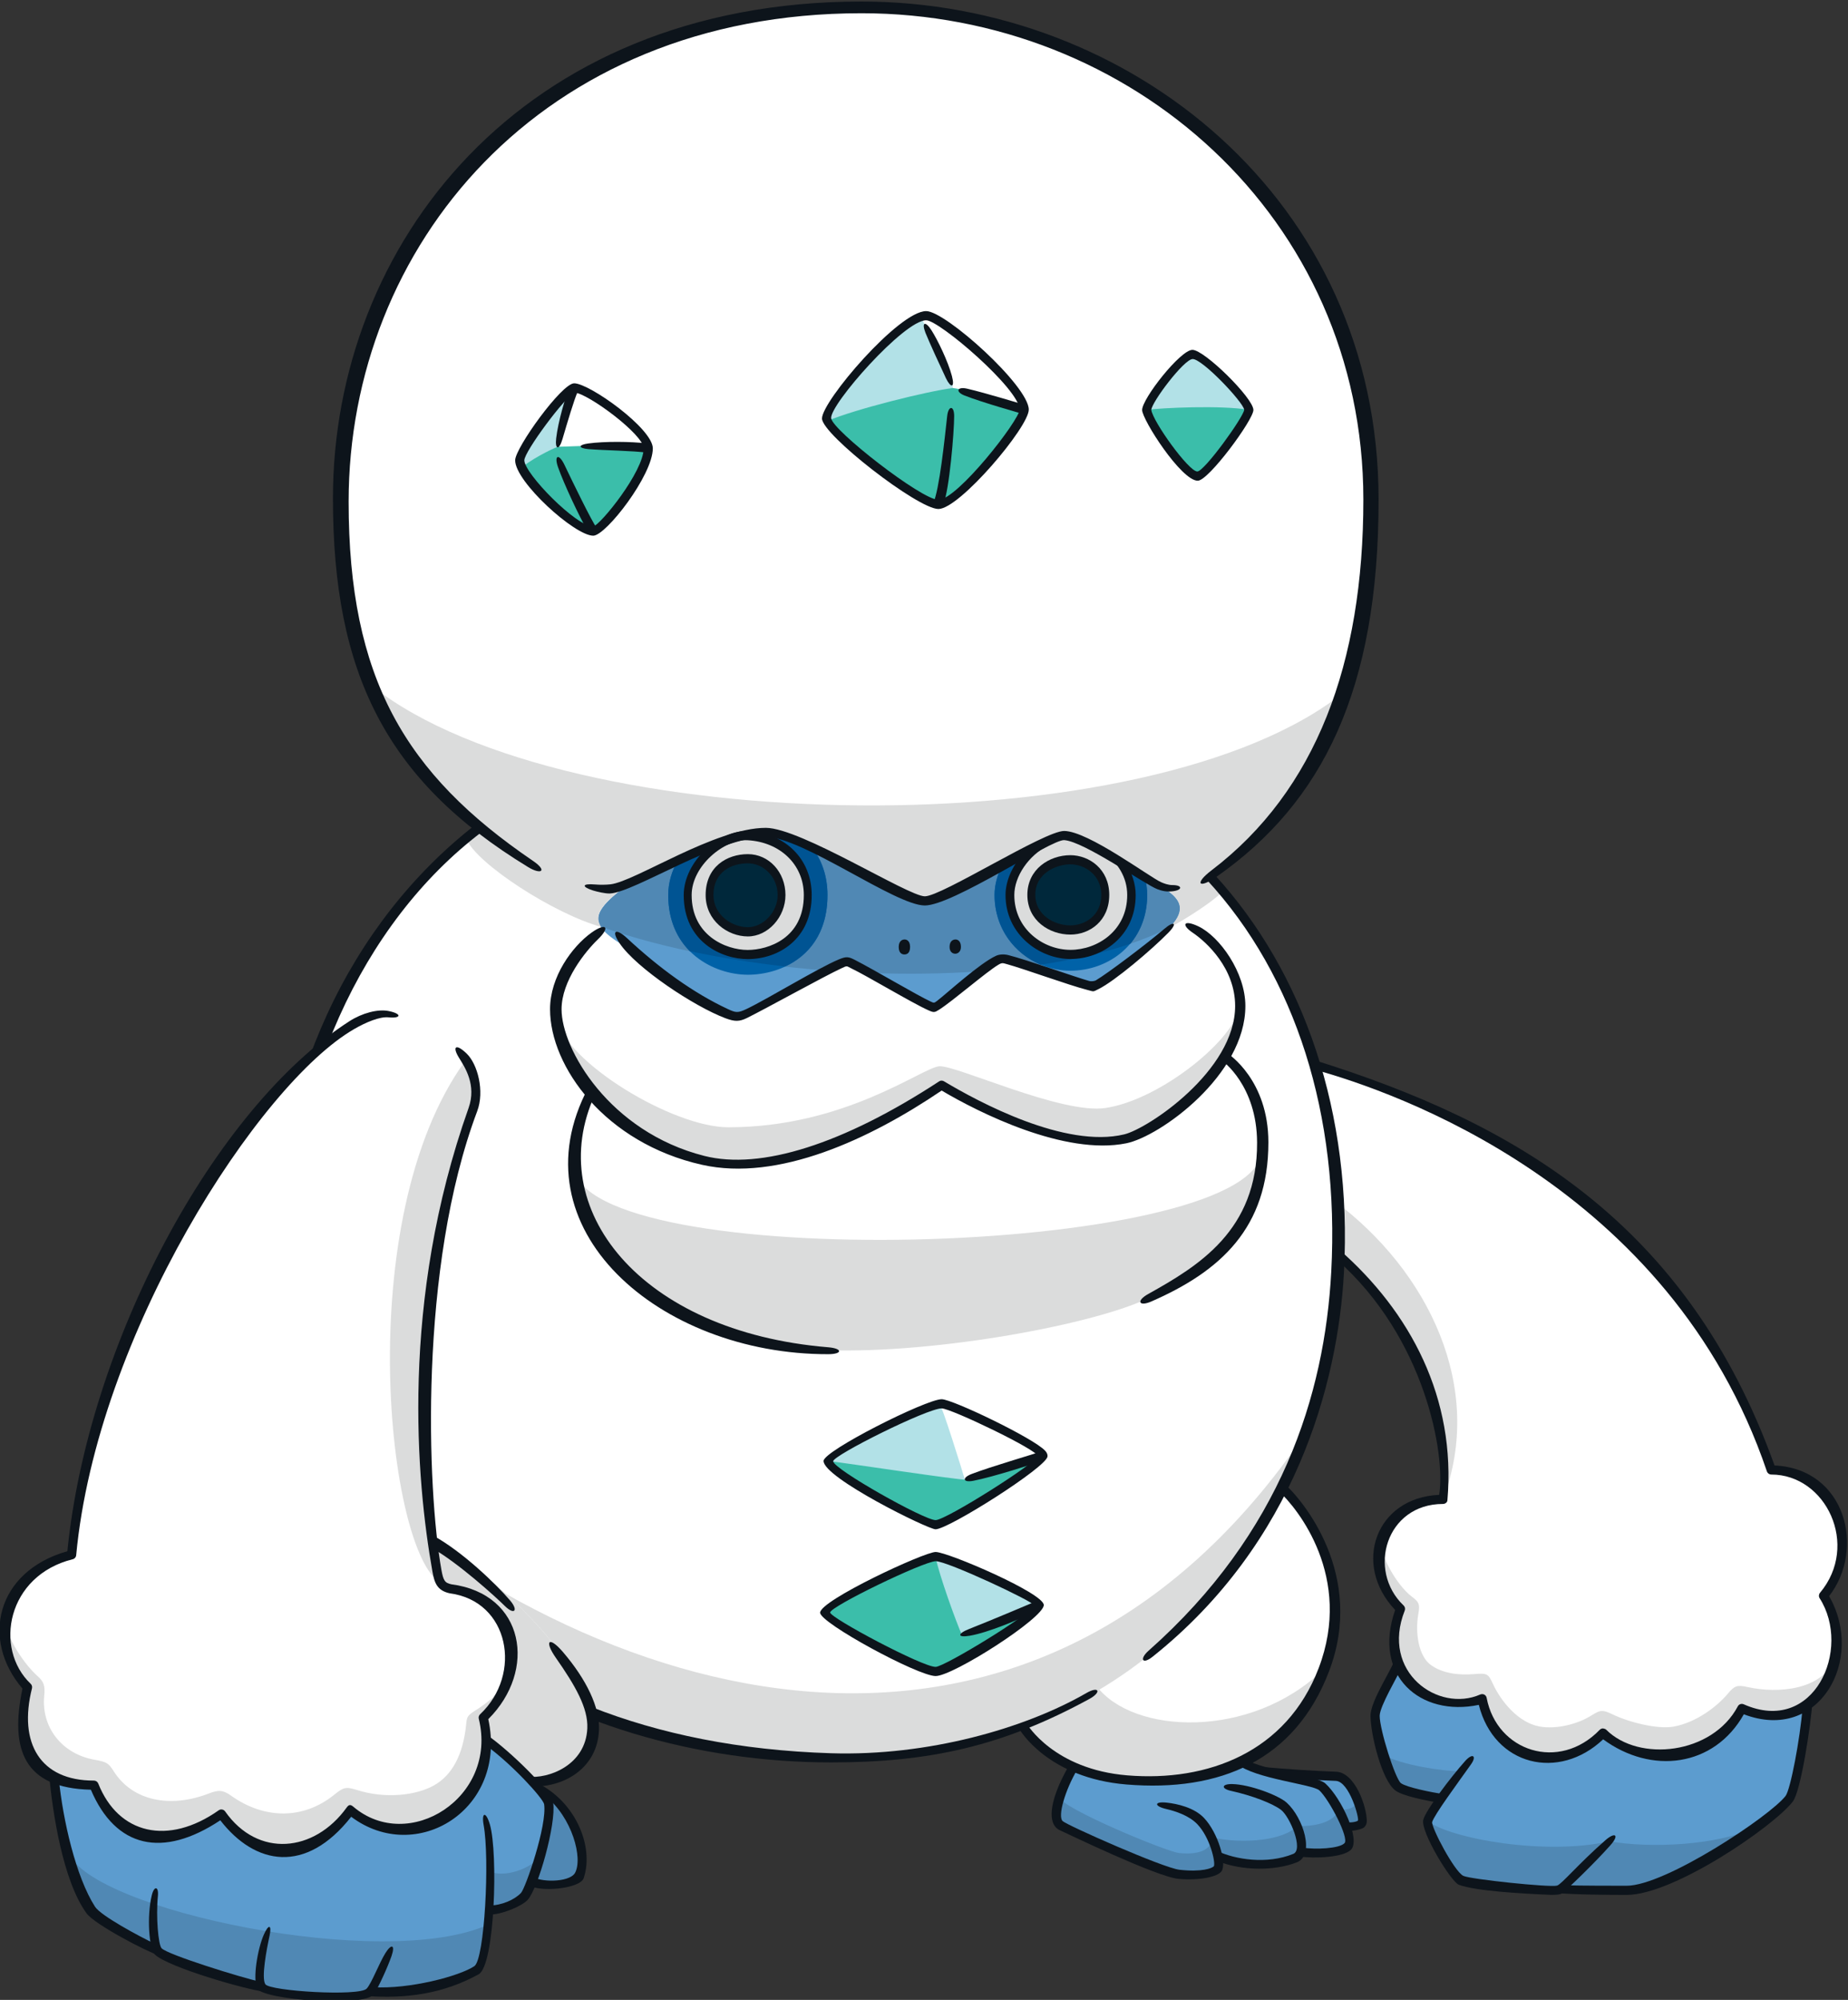<?xml version="1.0" encoding="UTF-8"?>
<!-- Created with Inkscape (http://www.inkscape.org/) -->
<svg version="1.1" viewBox="0 0 97.501 105.49" xmlns="http://www.w3.org/2000/svg">
 <rect x="0" y="0" width="97.501" height="105.49" fill="#333333" stroke="none"/>
 <defs>
  <clipPath id="clipPath18630">
   <path d="m0 792h612v-792h-612z"/>
  </clipPath>
 </defs>
 <g transform="translate(-.793 -.812)">
  <g transform="matrix(1.765 0 0 -1.765 -183.04 521.4)">
   <g clip-path="url(#clipPath18630)">
    <g transform="translate(130.18 294.7)">
     <path d="m0 0c-10.567 0-15.858-7.337-15.858-15.448 0-7.361 5.366-12.34 16.18-12.34 3 0 8.373 0.809 9.961 1.901 3.473 2.39 4.665 6.76 4.665 10.725 0 9.864-7.842 15.162-14.948 15.162" fill="#fff"/>
    </g>
    <g transform="translate(119.97 241.69)">
     <path d="m0 0c1.876-0.997 1.587-2.627 1.477-2.796-0.232-0.357-1.29-0.398-1.477-0.098z" fill="#5088b4"/>
    </g>
    <g transform="translate(144.09 241.87)">
     <path d="m0 0c-0.981 0.038-1.768 0.104-2.216 0.144-0.281 0.088-0.54 0.211-0.733 0.401-0.852-0.669-2.974-1.091-4.9-0.267-0.471-0.791-0.693-1.616-0.348-1.767 0.716-0.315 2.851-1.367 3.5-1.441 0.65-0.073 1.065 0.025 1.162 0.171 0.035 0.052 0.034 0.191-2e-3 0.367 0.562-0.244 1.479-0.403 2.314-0.061 0.09 0.036 0.147 0.102 0.177 0.187 0.326-0.052 1.156-0.062 1.393 0.166 0.096 0.093 0.06 0.335-0.043 0.617 0.275-0.027 0.483 0 0.482 0.145-3e-3 0.383-0.322 1.32-0.786 1.338" fill="#5c9ccf"/>
    </g>
    <g transform="translate(158.19 244.02)">
     <path d="m0 0c-0.057-0.856-0.351-2.573-0.545-2.824-0.513-0.664-3.658-2.738-4.858-2.738-0.488 0-1.399 0-2.026 0.018-0.147-0.098-2.759 0.22-2.93 0.293s-1.074 1.489-1.001 1.763c0.03 0.113 0.195 0.374 0.406 0.676-0.257 0.043-1.057 0.186-1.275 0.344-0.236 0.171-0.693 1.709-0.693 2.124s0.488 1.05 0.693 1.581z" fill="#5c9ccf"/>
    </g>
    <g transform="translate(112.59 257.06)">
     <path d="m0 0c0 7.965 4.84 16.623 16.535 16.21 11.711-0.415 15.363-8.821 14.96-16.338-0.316-5.898-4.218-14.52-15.09-14.52-6.637 0-16.405 3.714-16.405 14.648" fill="#fff"/>
    </g>
    <g transform="translate(134.74 243.36)">
     <path d="m0 0s0.812-1.414 3.106-1.603c2.562-0.21 4.834 0.604 5.86 3.29 0.801 2.097 0.056 4.345-1.35 5.563-1.875-3.522-3.657-5.288-7.616-7.25" fill="#fff"/>
    </g>
    <g transform="translate(143.07 263.23)">
     <path d="m0 0c3.196-0.781 11.203-3.857 14.035-12.206 1.758 0 2.832-2.246 1.563-3.76 0.952-1.489-0.074-4.419-2.442-3.369-0.927-1.748-3.332-1.55-4.15-0.732-1.257-1.306-3.271-0.782-3.613 1.025-1.221-0.537-3.271 0.586-2.441 2.686-1.037 0.988-0.781 3.271 1.269 3.271 0.293 1.245-0.439 5.018-3.203 7.372-0.195 2.418-0.288 4.088-1.018 5.713" fill="#fff"/>
    </g>
    <g transform="translate(138.98 268.38)">
     <path d="m0 0c-0.037 0.023-0.075 0.048-0.116 0.071-0.556 0.229-2.339 1.529-2.903 1.529-0.619 0-3.418-1.954-4.167-1.954s-3.646 2.047-4.753 2.047c-1.134 0-3.025-1.081-4.053-1.513-1.38-1.016-1.235-1.301 0.289-2.148 0.996-0.906 2.547-1.844 2.919-1.844 0.268 0 2.905 1.636 3.246 1.636 0.367 0 2.417-1.343 2.637-1.367 0.141-0.016 1.582 1.465 2.026 1.465 0.22 0 2.466-0.83 2.71-0.83 0.235 0 1.915 1.34 2.352 1.809 0.404 0.452 0.334 0.761-0.187 1.099" fill="#5c9ccf"/>
    </g>
    <g transform="translate(138.98 268.38)">
     <path d="m0 0c-0.037 0.023-0.075 0.048-0.116 0.071-0.556 0.229-2.339 1.529-2.903 1.529-0.619 0-3.418-1.954-4.167-1.954s-3.646 2.047-4.753 2.047c-1.134 0-3.025-1.081-4.053-1.513-0.814-0.599-1.093-0.945-0.876-1.301 1.889-0.672 4.276-1.123 6.718-1.311 0.299 0.154 0.527 0.256 0.612 0.256 0.119 0 0.415-0.141 0.767-0.333 1.089-0.038 2.171-0.023 3.209 0.049 0.283 0.218 0.54 0.382 0.687 0.382 0.077 0 0.4-0.102 0.798-0.233 1.652 0.218 3.122 0.604 4.227 1.174 0.013 0.013 0.027 0.027 0.037 0.038 0.404 0.452 0.334 0.761-0.187 1.099" fill="#5088b4"/>
    </g>
    <g transform="translate(126.51 265.82)">
     <path d="m0 0c1.003 0 2.38 0.597 2.38 2.38 0 0.569-0.174 1.05-0.463 1.429-0.551 0.26-1.049 0.447-1.383 0.447-0.713 0-1.726-0.428-2.635-0.853-0.171-0.303-0.279-0.647-0.279-1.023 0-1.701 1.377-2.38 2.38-2.38" fill="#0062a8"/>
    </g>
    <g transform="translate(136.15 265.94)">
     <path d="m0 0c1.156 0 2.295 0.823 2.295 2.267 0 0.181-0.025 0.354-0.068 0.519-0.762 0.453-1.966 1.263-2.411 1.263-0.287 0-1.043-0.42-1.846-0.87-0.15-0.296-0.237-0.61-0.237-0.912 0-1.362 1.111-2.267 2.267-2.267" fill="#0062a8"/>
    </g>
    <g transform="translate(128.89 268.2)">
     <path d="m0 0c0 0.569-0.174 1.05-0.462 1.429-0.552 0.26-1.05 0.447-1.384 0.447-0.713 0-1.726-0.428-2.634-0.853-0.172-0.303-0.28-0.647-0.28-1.023 0-0.745 0.264-1.294 0.645-1.676 0.908-0.193 1.868-0.346 2.849-0.458 0.683 0.319 1.266 0.975 1.266 2.134" fill="#005493"/>
    </g>
    <g transform="translate(138.38 268.72)">
     <path d="m0 0c-0.761 0.453-1.965 1.263-2.411 1.263-0.287 0-1.043-0.42-1.845-0.87-0.15-0.296-0.238-0.61-0.238-0.913 0-0.998 0.598-1.749 1.372-2.08 0.978 0.146 1.886 0.353 2.684 0.624 0.31 0.372 0.506 0.86 0.506 1.456 0 0.182-0.025 0.355-0.068 0.52" fill="#005493"/>
    </g>
    <g transform="translate(124.73 268.2)">
     <path d="m0 0c0 1.072 1.158 1.809 1.776 1.776 0.967-0.05 1.776-0.709 1.776-1.776 0-1.33-1.028-1.775-1.776-1.775-0.749 0-1.776 0.505-1.776 1.775" fill="#dbdcdc"/>
    </g>
    <g transform="translate(134.38 268.2)">
     <path d="m0 0c0 0.829 0.815 1.776 1.776 1.776 0.789 0 1.798-0.726 1.798-1.776 0-1.131-0.892-1.775-1.798-1.775s-1.776 0.709-1.776 1.775" fill="#dbdcdc"/>
    </g>
    <g transform="translate(119.69 281.2)">
     <path d="m0 0c0 0.357 1.383 2.164 1.627 2.164 0.424 0 2.213-1.332 2.214-1.807 1e-3 -0.748-1.351-2.473-1.644-2.473-0.504 0-2.197 1.562-2.197 2.116" fill="#fff"/>
    </g>
    <g transform="translate(119.69 281.2)">
     <path d="m0 0c0 0.357 1.383 2.164 1.627 2.164-0.2-0.59-0.413-1.296-0.488-1.758 0 0-0.742-0.382-1.076-0.635-0.04 0.087-0.063 0.165-0.063 0.229" fill="#b2e1e7"/>
    </g>
    <g transform="translate(120.83 281.6)">
     <path d="m0 0c0.423 0 1.669 0.101 2.702-0.049 1e-3 -0.748-1.351-2.473-1.644-2.473-0.446 0-1.821 1.221-2.133 1.886 0.151 0.195 0.922 0.587 1.075 0.636" fill="#3bbeaa"/>
    </g>
    <g transform="translate(128.86 282.45)">
     <path d="m0 0c0 0.484 2.246 3.072 2.979 3.072 0.488 0 2.929-2.157 2.929-2.807 0-0.415-2.002-2.832-2.563-2.832-0.562 0-3.345 2.205-3.345 2.567" fill="#fff"/>
    </g>
    <g transform="translate(128.86 282.45)">
     <path d="M 0,0 C 0,0.506 1.977,2.743 2.805,3.036 2.94,2.786 3.778,1.493 3.778,0.842 3.059,0.668 0.935,0.133 0.137,-0.233 0.05,-0.129 0,-0.049 0,0" fill="#b2e1e7"/>
    </g>
    <g transform="translate(128.89 282.37)">
     <path d="m0 0c0.795 0.345 3.019 0.898 3.75 0.984 0.489-0.062 1.685-0.459 2.115-0.721 0-0.415-1.986-2.75-2.548-2.75-0.597 0-3.317 2.23-3.317 2.487" fill="#3bbeaa"/>
    </g>
    <g transform="translate(138.43 282.7)">
     <path d="m0 0c0 0.302 1.123 1.66 1.367 1.66 0.269 0 1.685-1.358 1.685-1.66 0-0.252-1.319-1.978-1.526-1.978-0.379 0-1.526 1.726-1.526 1.978" fill="#b2e1e7"/>
    </g>
    <g transform="translate(138.43 282.7)">
     <path d="m0 0c0.41 0.062 2.268 0.148 3.052 0 0-0.252-1.319-1.978-1.526-1.978-0.379 0-1.526 1.726-1.526 1.978" fill="#3bbeaa"/>
    </g>
    <g transform="translate(128.91 251.29)">
     <path d="m0 0c0 0.292 3.101 1.708 3.394 1.708s3.051-1.318 3.027-1.562c-0.025-0.244-2.93-2.05-3.211-2.05-0.28 0-3.21 1.562-3.21 1.904" fill="#fff"/>
    </g>
    <g transform="translate(128.91 251.29)">
     <path d="m0 0c0 0.269 2.68 1.506 3.329 1.699 0.056 0.017 0.666-1.937 0.797-2.386-0.281 0-3.165 0.345-4.126 0.687" fill="#b2e1e7"/>
    </g>
    <g transform="translate(128.91 251.29)">
     <path d="m0 0c0.774-0.098 3.833-0.562 4.126-0.562 0.157 0.023 1.847 0.563 2.295 0.708-0.025-0.244-2.93-2.05-3.211-2.05-0.28 0-3.21 1.562-3.21 1.904" fill="#3bbeaa"/>
    </g>
    <g transform="translate(128.8 246.76)">
     <path d="m0 0c0 0.293 3.148 1.677 3.316 1.677 0.183 0 3.096-1.172 3.096-1.449s-2.791-1.986-3.096-1.986-3.316 1.514-3.316 1.758" fill="#3bbeaa"/>
    </g>
    <g transform="translate(132.92 246.06)">
     <path d="m0 0c-0.2 0.457-0.676 1.774-0.805 2.373 0.183 0 3.096-1.172 3.096-1.449-0.724-0.348-1.742-0.823-2.291-0.924" fill="#b2e1e7"/>
    </g>
    <g transform="translate(121.29 260.09)">
     <path d="m0 0c0.359-3.234 20.012-2.71 20.573 0.375 0-1.993-1.257-3.357-3.469-4.353-1.792-0.806-6.617-1.672-9.845-1.5-1.848 0.099-4.053 0.895-5.344 1.969-1.996 1.661-1.915 3.509-1.915 3.509" fill="#dbdcdc"/>
    </g>
    <g transform="translate(120.78 264.53)">
     <path d="m0 0c0.274-1.333 3.494-3.269 5.144-3.269 3.482 0 5.766 1.763 6.299 1.823 0.487 0.052 3.67-1.448 4.982-1.246 1.663 0.254 3.89 2.081 4.005 3.04-0.12-1.447-1.781-3.737-3.576-3.992-1.795-0.253-4.139 0.872-5.331 1.594-1.178-0.669-3.576-2.316-6.268-2.316-2.224 0-3.801 1.597-4.313 2.236-0.428 0.536-0.942 2.13-0.942 2.13" fill="#dbdcdc"/>
    </g>
    <g transform="translate(143.01 251.87)">
     <path d="m0 0c-1.807-4.806-6.032-9.454-14.014-9.454-5.341 0-12.709 2.405-15.383 9.041 8.425-7.767 21.289-11.217 29.397 0.413" fill="#dbdcdc"/>
    </g>
    <g transform="translate(156.67 240.36)">
     <path d="m0 0c-0.457-0.349-0.799-0.559-1.425-0.922-0.934-0.542-1.904-0.985-2.459-0.985-0.488 0-1.399 0-2.026 0.018-0.147-0.097-2.759 0.22-2.93 0.293-0.171 0.074-1.074 1.49-1.001 1.763 0.703-0.534 3.549-1.037 5.432-0.604 1.224-0.216 3.278-0.129 4.409 0.437" fill="#5088b4"/>
    </g>
    <g transform="translate(147.23 241.21)">
     <path d="M 0,0 C -0.258,0.043 -1.057,0.186 -1.276,0.344 -1.421,0.449 -1.566,0.849 -1.699,1.278 -1.172,1.004 -0.028,0.806 0.597,0.806 0,0 -0.066,-0.094 0,0" fill="#5088b4"/>
    </g>
    <g transform="translate(134.74 243.36)">
     <path d="m0 0s0.812-1.414 3.106-1.603c2.562-0.21 4.834 0.604 5.86 3.29-2.167-2.091-5.691-1.932-6.776-0.482-0.65-0.405-1.374-0.801-2.19-1.205" fill="#dbdcdc"/>
    </g>
    <g transform="translate(144.18 240.86)">
     <path d="m0 0c-0.144-0.329-0.59-0.496-1.257-0.483-0.364-0.414-1.576-0.555-2.555-0.337 0.048-0.284-0.26-0.546-0.968-0.468-0.389 0.042-3.527 1.35-3.577 1.666-0.156-0.33-0.185-0.745 0.073-0.858 0.716-0.315 2.851-1.368 3.5-1.441 0.65-0.073 1.065 0.025 1.162 0.171 0.035 0.052 0.034 0.19-2e-3 0.367 0.562-0.244 1.479-0.403 2.314-0.061 0.09 0.036 0.147 0.102 0.177 0.187 0.326-0.053 1.156-0.062 1.393 0.166 0.096 0.093 0.06 0.335-0.043 0.616 0.275-0.026 0.483 0 0.482 0.146-1e-3 0.16-0.058 0.417-0.157 0.663-0.017-0.201-0.102-0.327-0.542-0.334" fill="#5088b4"/>
    </g>
    <g transform="translate(144.03 259.07)">
     <path d="m0 0c2.833-2.106 4.524-5.609 3.26-8.924 0.293 1.245-0.44 5.018-3.203 7.372 0.029 0.333 0.029 1.191-0.057 1.552" fill="#dbdcdc"/>
    </g>
    <g transform="translate(115.3 274.43)">
     <path d="m0 0c0.5-1.55 2.009-3.304 3.077-4.312-0.09-0.038-0.238-0.118-0.282-0.238 0.308-0.749 2.638-2.247 4.024-2.628-0.185 0.314-0.107 0.61 0.87 1.315 1.028 0.432 2.919 1.513 4.053 1.513 1.107 0 4.005-2.046 4.754-2.046 0.748 0 3.547 1.953 4.166 1.953 0.564 0 2.347-1.3 2.903-1.529 0.041-0.023 0.08-0.048 0.116-0.071 0.477-0.31 0.615-0.627 0.188-1.099-0.14-0.153 1.233 0.674 1.54 1.032-0.166 0.198-0.226 0.297-0.344 0.428 1.8 1.35 3.248 3.449 3.993 5.538-5.793-4.685-23.225-4.443-29.058 0.144" fill="#dbdcdc"/>
    </g>
    <g transform="translate(145.46 248.88)">
     <path d="m0 0c-0.125-0.229 0.391-1.27 0.911-1.657 0.207-0.155 0.231-0.225 0.182-0.5-0.103-0.582 0.011-1.26 0.363-1.524 0.336-0.251 0.822-0.321 1.298-0.28 0.406 0.035 0.429 6e-3 0.566-0.289 0.249-0.535 0.764-1.163 1.397-1.277 0.501-0.09 1.137 0.068 1.556 0.334 0.263 0.165 0.328 0.172 0.627 0.028 0.505-0.243 1.348-0.449 1.819-0.366 0.676 0.12 1.304 0.602 1.622 0.982 0.204 0.243 0.282 0.271 0.594 0.201 0.914-0.202 2.194-0.088 2.587 0.805-0.336-1.364-1.508-2.078-2.756-1.438-0.341-0.586-1.002-1.31-2.002-1.39-1-0.081-1.689 0.252-2.148 0.657-0.406-0.416-1.335-1.041-2.29-0.622-0.955 0.42-1.281 1.223-1.324 1.648-0.533-0.157-1.578-0.219-2.158 0.459-0.581 0.679-0.52 1.397-0.283 2.226-0.503 0.507-0.637 0.882-0.673 1.141-0.035 0.258 0.112 0.862 0.112 0.862" fill="#dbdcdc"/>
    </g>
    <g transform="translate(142.98 239.47)">
     <path d="m0 0c-0.075 0.011 0.04 0.271 0.113 0.261 0.387-0.055 1.085-0.032 1.251 0.134 0.151 0.151-0.465 1.318-0.752 1.58-0.196 0.18-1.936 0.351-2.448 0.783-0.034 0.027 0.215 0.18 0.28 0.134 0.435-0.307 2.084-0.47 2.348-0.71 0.482-0.439 1.068-1.689 0.763-1.985-0.235-0.226-1.066-0.266-1.555-0.197" fill="#0d141b"/>
    </g>
    <g transform="translate(150.71 238.6)">
     <path d="m0 0m-0.178-0.279c-0.925 0.038-2.285 0.118-2.77 0.303-0.235 0.09-1.154 1.598-1.062 1.942 0.078 0.292 0.817 1.268 1.251 1.755 0.227 0.254 0.355 0.153 0.174-0.101-0.406-0.571-1.104-1.517-1.16-1.724-0.022-0.169 0.661-1.47 0.931-1.606 0.206-0.103 2.598-0.352 2.803-0.292 0.138 0.041 0.632 0.644 1.446 1.357 0.284 0.25 0.43 0.167 0.151-0.148-0.473-0.535-1.334-1.363-1.457-1.445-0.043-0.03-0.153-0.041-0.307-0.041" fill="#0d141b"/>
    </g>
    <g transform="translate(152.78 238.32)">
     <path d="M 0,0 C -0.49,0 -1.562,0.005 -2.154,0.061 -2.229,0.067 -1.921,0.29 -1.869,0.288 -1.256,0.274 -0.45,0.274 0,0.274 c 1.158,0 4.284,2.08 4.75,2.684 0.145,0.188 0.432,1.691 0.508,2.64 0.004,0.037 0.304,0.314 0.3,0.239 C 5.505,5.05 5.204,3.098 4.967,2.791 4.393,2.048 1.411,0 0,0" fill="#0d141b"/>
    </g>
    <g transform="translate(131.8 267.89)">
     <path d="m0 0c-0.884 0-3.648 2.047-4.753 2.047-1.429 0-3.92-1.656-4.662-1.689-0.141-5e-3 -0.384 0.054-0.5 0.089-0.353 0.112-0.336 0.214 0.053 0.181 0.158-0.014 0.334-0.01 0.463 4e-3 0.734 0.079 3.124 1.688 4.646 1.688 1.045 0 4.253-2.046 4.753-2.046 0.507 0 3.577 1.958 4.167 1.953 0.716-6e-3 2.538-1.369 2.893-1.53 0.092-0.041 0.218-0.087 0.339-0.087 0.308 0 0.309-0.148 0.02-0.184-0.197-0.026-0.34 0.012-0.471 0.062-0.37 0.14-2.183 1.425-2.781 1.465-0.394 0.026-3.331-1.953-4.167-1.953" fill="#0d141b"/>
    </g>
    <g transform="translate(124.83 268.2)">
     <path d="m0 0c0-1.202 1.017-1.639 1.676-1.639 0.609 0 1.677 0.346 1.677 1.64 0 0.914-0.715 1.588-1.685 1.639-0.686 0.037-1.668-0.762-1.668-1.64m1.676-1.913c-0.769 0-1.913 0.51-1.913 1.913 0 1.006 1.065 1.956 1.92 1.913 1.122-0.059 1.906-0.846 1.906-1.913 0-1.314-0.992-1.913-1.913-1.913" fill="#0d141b"/>
    </g>
    <g transform="translate(131.02 266.65)">
     <path d="m0 0c0 0.183 0.107 0.224 0.178 0.224 0.064 0 0.161-0.045 0.161-0.224 0-0.18-0.089-0.224-0.169-0.224-0.075 0-0.17 0.042-0.17 0.224" fill="#0d141b"/>
    </g>
    <g transform="translate(125.84 264.52)">
     <path d="m0 0c-0.935 0.352-2.663 1.497-3.165 2.242-0.269 0.4-0.094 0.446 0.218 0.156 0.977-0.909 1.986-1.641 3.017-2.123 0.239-0.112 0.301-0.122 0.559 1e-3 0.626 0.297 2.147 1.228 2.761 1.482 0.225 0.093 0.286 0.084 0.481-0.016 0.594-0.305 1.861-1.057 2.255-1.239 0.103-0.048 0.108-0.057 0.202 0.017 0.304 0.234 1.271 1.124 1.765 1.348 0.086 0.039 0.222 0.054 0.362 0.019 0.543-0.136 1.995-0.655 2.417-0.773 0.067-0.019 0.165-3e-3 0.2 0.018 0.347 0.203 1.539 1.104 2.046 1.538 0.298 0.255 0.407 0.175 0.118-0.118-0.503-0.512-1.599-1.441-2.082-1.68-0.182-0.089-0.122-0.081-0.35-0.022-0.523 0.133-1.893 0.63-2.378 0.763-0.138 0.038-0.154 0.052-0.265-0.013-0.358-0.211-1.356-1.078-1.768-1.341-0.142-0.091-0.164-0.094-0.329-0.02-0.496 0.222-1.831 1.027-2.3 1.25-0.156 0.075-0.112 0.089-0.296 4e-3 -0.519-0.24-2.244-1.198-2.819-1.483-0.231-0.114-0.368-0.115-0.649-0.01" fill="#0d141b"/>
    </g>
    <g transform="translate(125.14 260.14)">
     <path d="m0 0c-2.895 0.649-4.543 2.931-4.543 4.649 0 0.974 0.66 1.872 1.236 2.287 0.429 0.308 0.585 0.178 0.189-0.204-0.366-0.353-1.08-1.23-1.081-2.083-2e-3 -1.183 1.423-3.661 4.266-4.383 1.689-0.429 4.156 0.353 7.027 2.231 0.041 0.027 0.096 0.024 0.138-1e-3 1.032-0.618 3.622-2.012 5.388-1.587 0.71 0.17 3.316 1.904 3.316 3.838 0 1.124-0.853 1.91-1.271 2.191-0.35 0.237-0.269 0.398 0.175 0.187 0.632-0.302 1.402-1.375 1.402-2.378 0-2.066-2.552-3.9-3.558-4.104-1.839-0.374-4.416 0.92-5.521 1.576-2.152-1.458-4.889-2.729-7.163-2.219" fill="#0d141b"/>
    </g>
    <g transform="translate(128.91 254.48)">
     <path d="M 0,0 C -5.028,-0.01 -9.419,3.745 -7.168,7.971 -7.133,8.037 -6.938,7.826 -6.97,7.758 -8.538,4.362 -5.627,0.67 0,0.207 0.438,0.171 0.433,0 0,0" fill="#0d141b"/>
    </g>
    <g transform="translate(138.48 256.28)">
     <path d="m0 0c1.493 0.834 3.264 1.896 3.252 4.525-6e-3 1.713-1.039 2.442-1.048 2.449-0.061 0.045 0.099 0.265 0.16 0.221 0.045-0.032 1.223-0.805 1.226-2.658 4e-3 -2.571-1.447-3.864-3.499-4.762-0.366-0.16-0.47 0.013-0.091 0.225" fill="#0d141b"/>
    </g>
    <g transform="translate(121.33 283.22)">
     <path d="m0 0c-0.283-0.124-1.502-1.766-1.502-2.026 0-0.39 1.545-1.979 2.06-1.979 0.224 0.056 1.508 1.645 1.507 2.336-1e-3 0.41-1.649 1.634-2.065 1.669m0.558-4.279c-0.552 0-2.334 1.608-2.334 2.253 0 0.369 1.391 2.301 1.764 2.301 0.46 0 2.35-1.354 2.351-1.943 1e-3 -0.801-1.402-2.611-1.781-2.611" fill="#0d141b"/>
    </g>
    <g transform="translate(120.78 281.85)">
     <path d="M 0,0 C 0.057,0.5 0.281,1.26 0.39,1.497 0.421,1.565 0.67,1.452 0.639,1.383 0.541,1.169 0.335,0.48 0.19,-0.016 0.084,-0.377 -0.038,-0.335 0,0" fill="#0d141b"/>
    </g>
    <g transform="translate(121.7 279.12)">
     <path d="m0 0c-0.224 0.384-0.68 1.347-0.865 1.87-0.123 0.35 0.021 0.428 0.195 0.064 0.268-0.561 0.801-1.657 0.964-1.888 0.044-0.062-0.267-0.092-0.294-0.046" fill="#0d141b"/>
    </g>
    <g transform="translate(123.51 281.42)">
     <path d="m0 0c-0.425 0.062-1.266 0.068-1.766 0.109-0.305 0.026-0.314 0.126-7e-3 0.168 0.49 0.067 1.287 0.06 1.753 1e-3 0.02-2e-3 0.027-0.279 0.02-0.278" fill="#0d141b"/>
    </g>
    <g transform="translate(129 282.45)">
     <path d="m0 0c0.042-0.362 2.701-2.437 3.207-2.437 0.564 0 2.42 2.38 2.426 2.696 0 0.612-2.401 2.67-2.792 2.67-0.664 0-2.888-2.525-2.841-2.929m3.207-2.711c-0.618 0-3.481 2.225-3.481 2.705 0 0.519 2.297 3.209 3.115 3.209 0.58 0 3.066-2.24 3.066-2.944 0-0.524-2.071-2.97-2.7-2.97" fill="#0d141b"/>
    </g>
    <g transform="translate(132.43 283.65)">
     <path d="m0 0c-0.152 0.32-0.511 1.103-0.611 1.356-0.122 0.31-8e-3 0.368 0.18 0.074 0.185-0.289 0.494-0.927 0.61-1.364 0.098-0.368-0.036-0.367-0.179-0.066" fill="#0d141b"/>
    </g>
    <g transform="translate(134.73 282.58)">
     <path d="m0 0s-1.21 0.34-1.744 0.551c-0.279 0.111-0.221 0.271 0.073 0.205 0.559-0.128 1.75-0.493 1.75-0.493z" fill="#0d141b"/>
    </g>
    <g transform="translate(132.05 279.91)">
     <path d="m0 0c0.187 0.403 0.342 1.925 0.419 2.612 0.036 0.313 0.208 0.319 0.208-8e-3 0-0.477-0.145-2.209-0.321-2.624-0.019-0.045-0.338-0.048-0.306 0.02" fill="#0d141b"/>
    </g>
    <g transform="translate(138.57 282.7)">
     <path d="m0 0c0.047-0.349 1.116-1.839 1.375-1.84 0.209 0 1.365 1.601 1.403 1.844-0.031 0.23-1.259 1.53-1.545 1.516-0.263-0.013-1.219-1.283-1.233-1.52m1.362-1.847m0.027-0.269c-0.495 0-1.663 1.825-1.663 2.114 0 0.34 1.144 1.797 1.504 1.797 0.357 0 1.822-1.444 1.822-1.797 0-0.294-1.339-2.114-1.663-2.114" fill="#0d141b"/>
    </g>
    <g transform="translate(129.06 251.28)">
     <path d="m0 0c1e-3 -0.231 2.73-1.766 3.064-1.759 0.32 7e-3 3.047 1.733 3.047 1.916 0 0.181-2.592 1.423-2.868 1.423-0.433 0-3.243-1.402-3.243-1.58m3.061-2.033c-0.227 0-3.348 1.538-3.348 2.042 0 0.302 3.063 1.845 3.531 1.845 0.321 0 2.759-1.17 3.092-1.539 0.02-0.021 0.08-0.087 0.071-0.173-0.032-0.321-2.961-2.175-3.346-2.175" fill="#0d141b"/>
    </g>
    <g transform="translate(133.2 250.9)">
     <path d="m0 0c0.566 0.218 1.799 0.574 2.081 0.673 0.072 0.025 0.162-0.234 0.091-0.259-0.291-0.102-1.541-0.508-2.126-0.618-0.31-0.059-0.342 0.091-0.046 0.204" fill="#0d141b"/>
    </g>
    <g transform="translate(128.97 246.76)">
     <path d="m0 0c0-0.16 2.765-1.633 3.154-1.625 0.274 5e-3 2.94 1.636 2.94 1.841 0 0.105-2.601 1.324-2.939 1.317-0.367-7e-3 -3.155-1.354-3.155-1.533m3.153-1.899c-0.527 0-3.453 1.585-3.453 1.894 0 0.367 3.112 1.814 3.453 1.814 0.361 0 3.233-1.23 3.233-1.586 0-0.39-2.711-2.122-3.233-2.122" fill="#0d141b"/>
    </g>
    <g transform="translate(133.13 246.27)">
     <path d="m0 0c0.639 0.249 2.013 0.833 2.029 0.84 0.071 0.029 0.018-0.283-0.093-0.338-0.47-0.23-1.37-0.61-1.916-0.705-0.391-0.068-0.379 0.063-0.02 0.203" fill="#0d141b"/>
    </g>
    <g transform="translate(132.54 266.65)">
     <path d="m0 0c0 0.183 0.107 0.224 0.179 0.224 0.063 0 0.16-0.045 0.16-0.224 0-0.14-0.092-0.202-0.169-0.202-0.082 0-0.17 0.058-0.17 0.202" fill="#0d141b"/>
    </g>
    <g transform="translate(129 242.28)">
     <path d="m0 0c-7.877 0-16.674 4.543-16.674 14.785 0 5.485 2.276 10.295 6.02 13.222 0.035 0.027 0.262-0.16 0.202-0.206-3.581-2.718-5.817-7.645-5.817-13.016 0-7.302 5.29-14.169 16.269-14.511 2.885-0.089 5.785 0.735 7.627 1.798 0.38 0.22 0.465 0.03 0.094-0.174-2.59-1.414-4.787-1.898-7.721-1.898" fill="#0d141b"/>
    </g>
    <g transform="translate(138.49 245.62)">
     <path d="m0 0c3.968 3.513 5.262 7.641 5.459 11.324 0.251 4.686-1.066 8.834-3.713 11.706-0.043 0.047 0.171 0.218 0.223 0.162 2.683-2.925 4.124-7.134 3.87-11.883-0.178-3.327-1.458-8.09-5.716-11.487-0.318-0.254-0.403-0.069-0.123 0.178" fill="#0d141b"/>
    </g>
    <g transform="translate(137.83 241.62)">
     <path d="m0 0c-2.34 0.192-3.18 1.61-3.214 1.671-0.038 0.065 0.199 0.202 0.237 0.137 8e-3 -0.014 0.81-1.355 2.999-1.535 2.407-0.198 4.764 0.696 5.72 3.202 1.038 2.718-0.63 4.782-1.192 5.292-0.056 0.05 0.061 0.318 0.118 0.269 0.607-0.522 2.48-2.785 1.384-5.656-1.017-2.663-3.261-3.609-6.052-3.38" fill="#0d141b"/>
    </g>
    <g transform="translate(139.38 238.8)">
     <path d="m0 0c-0.652 0.06-3.386 1.383-3.54 1.451-0.104 0.046-0.179 0.133-0.218 0.254-0.133 0.413 0.173 1.153 0.504 1.709 0.038 0.065 0.274-0.075 0.235-0.141-0.365-0.613-0.594-1.394-0.443-1.545 0.122-0.123 3.006-1.401 3.493-1.456 0.667-0.075 0.989 0.044 1.032 0.111 0.046 0.122-0.115 0.849-0.497 1.25-0.249 0.261-0.661 0.392-0.924 0.453-0.377 0.086-0.374 0.235 0.016 0.191 0.307-0.034 0.81-0.144 1.106-0.455 0.424-0.445 0.685-1.355 0.528-1.592-0.115-0.17-0.667-0.288-1.292-0.23" fill="#0d141b"/>
    </g>
    <g transform="translate(140.58 239.32)">
     <path d="m0 0c-0.028 0.011-0.11 0.348-0.042 0.315 0.534-0.258 1.493-0.409 2.276-0.089 0.312 0.128-0.1 1.111-0.365 1.315-0.249 0.191-0.866 0.43-1.498 0.569-0.302 0.067-0.281 0.209 0.04 0.203 0.522-0.011 1.382-0.336 1.625-0.555 0.497-0.448 0.853-1.571 0.302-1.785-0.687-0.268-1.649-0.245-2.338 0.027" fill="#0d141b"/>
    </g>
    <g transform="translate(144.44 240.24)">
     <path d="m0 0c-0.02 4e-3 -0.166 0.253-0.088 0.246 0.125-0.01 0.333 5e-3 0.392 0.053 0.056 0.043-0.251 1.174-0.66 1.189-0.654 0.026-1.297 0.065-1.958 0.121-0.088 8e-3 -0.318 0.306-0.242 0.296 0.75-0.068 1.473-0.115 2.21-0.143 0.564-0.022 0.914-1.034 0.918-1.474 0-0.075-0.028-0.142-0.082-0.191-0.053-0.048-0.35-0.125-0.49-0.097" fill="#0d141b"/>
    </g>
    <g transform="translate(147.14 241.08)">
     <path d="m0 0c-0.324 0.055-1.04 0.191-1.268 0.356-0.421 0.306-0.749 1.707-0.749 2.236 0 0.459 0.647 1.39 0.766 1.771 0.022 0.073 0.168-0.291 0.141-0.361-0.081-0.212-0.633-1.118-0.633-1.41 0-0.416 0.464-1.884 0.636-2.013 0.171-0.124 0.888-0.269 1.298-0.333 0.076-0.011-0.116-0.259-0.191-0.246" fill="#0d141b"/>
    </g>
    <g transform="translate(148.36 244)">
     <path d="m0 0c-1.74-0.366-3.188 0.861-2.501 2.836-1.296 1.366-0.576 3.361 1.316 3.44 0.195 1.18-0.403 4.69-3.073 7.041-0.035 0.032 0.015 0.351 0.071 0.301 2.143-1.874 3.512-4.449 3.248-7.508-5e-3 -0.063-0.07-0.106-0.133-0.106-1.699 0-2.281-1.983-1.175-3.035 0.04-0.038 0.053-0.098 0.033-0.15-0.73-1.845 1.004-3.061 2.258-2.509 0.039 0.016 0.082 0.015 0.12-4e-3 0.037-0.02 0.063-0.055 0.07-0.096 0.304-1.606 2.168-2.214 3.38-0.956 0.026 0.026 0.061 0.042 0.097 0.042 0.032-6e-3 0.073-0.014 0.099-0.04 0.972-0.973 3.167-0.742 3.932 0.7 0.033 0.064 0.111 0.09 0.176 0.061 2.104-0.933 3.243 1.649 2.27 3.17-0.032 0.05-0.027 0.116 0.011 0.162 1.192 1.421 0.181 3.534-1.457 3.534-0.059 0-0.111 0.038-0.13 0.093-2.899 8.548-11.187 11.363-13.511 12.006-0.073 0.021-0.144 0.326-0.072 0.303 6.091-1.894 11.212-4.896 13.811-12.131 2.128-0.097 2.725-2.495 1.631-3.905 1.087-1.893-0.293-4.392-2.549-3.531-0.89-1.581-2.766-1.808-4.205-0.748-1.324-1.251-3.257-0.794-3.717 1.03" fill="#0d141b"/>
    </g>
    <g transform="translate(140.37 268.94)">
     <path d="m0 0c3.128 2.383 4.539 6.187 4.539 11.08 0 8.44-6.958 14.535-15.001 14.535-9.628 0-15.332-7.007-15.332-14.598 0-5.277 1.684-8.13 5.506-10.731 0.453-0.307 0.248-0.426-0.14-0.189-4.253 2.591-5.835 5.8-5.835 11.023 0 7.538 5.585 14.845 15.801 14.845 8.008 0 15.456-5.915 15.456-14.885 0-5.689-1.674-9.048-4.839-11.269-0.54-0.378-0.68-0.211-0.155 0.189" fill="#0d141b"/>
    </g>
    <g transform="translate(134.82 269.52)">
     <path d="m0 0 0.667 0.16c-0.588-0.292-1.012-0.927-1.012-1.477 0-1.026 0.872-1.639 1.678-1.639 0.805 0 1.697 0.574 1.697 1.639 0 0.541-0.298 0.975-0.678 1.26 0 0 0.412-0.184 0.637-0.306 0.187-0.298 0.294-0.633 0.294-0.954 0-1.243-1.012-1.913-1.95-1.913-0.92 0-1.941 0.731-1.941 1.913 0 0.447 0.234 0.943 0.608 1.317" fill="#0d141b"/>
    </g>
    <g transform="translate(116.04 249.27)">
     <path d="m0 0c1.366 0.122 7.576-4.996 5.285-7.067-0.871-0.787-1.704-0.404-1.704-0.404s-1.518 1.523-3.447 2.63c0 1.696-0.134 4.841-0.134 4.841" fill="#fff"/>
    </g>
    <g transform="translate(116.04 249.27)">
     <path d="m0 0c1.366 0.122 7.576-4.996 5.285-7.067-0.871-0.787-1.704-0.404-1.704-0.404s-1.518 1.523-3.447 2.63c0 1.696-0.134 4.841-0.134 4.841" fill="#dbdcdc"/>
    </g>
    <g transform="translate(120.55 241.05)">
     <path d="m0 0c-0.038 0.257-1.14 1.396-1.87 1.9l-12.92-1.083c0.272-2.009 0.778-3.636 1.135-4.003 0.258-0.263 1.521-1.011 1.963-1.196 7e-3 -0.014 0.015-0.025 0.023-0.033 0.239-0.227 2.763-1.006 3.089-1.055 0.138-0.285 3.073-0.418 3.252-0.149 1.149-0.094 2.705 0.387 3.176 0.639 0.185 0.099 0.309 0.892 0.366 1.796 0.443 0 0.72 0.243 0.988 0.397 0.238 0.136 0.896 2.124 0.798 2.787" fill="#5c9ccf"/>
    </g>
    <g transform="translate(117.83 263.6)">
     <path d="m0 0s0.835-0.761 0.464-1.807c-2.309-6.505-1.323-12.381-1.077-13.768 0.057-0.324 0.113-0.488 0.405-0.552 1.817-0.239 2.454-2.463 0.981-3.851 0.608-2.49-2.256-4.226-3.971-2.767-1.091-1.513-2.897-1.481-3.858-0.113-1.546-1.091-3.145-0.813-3.808 0.862-1.713-4e-3 -2.417 1.213-1.986 2.93-1.31 1.245-0.561 3.491 1.319 3.955 0.757 8.099 7.59 17.078 9.749 16.088z" fill="#fff"/>
    </g>
    <g transform="translate(118.78 239.05)">
     <path d="m0 0c0-0.264-0.013-1.182-0.013-1.182 0.444 0 0.737 0.128 0.989 0.397 0.093 0.098 0.34 0.594 0.522 1.187-0.373-0.454-1.242-0.619-1.498-0.402" fill="#5088b4"/>
    </g>
    <g transform="translate(106.21 239.57)">
     <path d="m0 0c0.134-0.473 0.331-1.34 0.688-1.706 0.257-0.264 1.52-1.012 1.962-1.196 8e-3 -0.015 0.016-0.026 0.023-0.034 0.24-0.226 2.764-1.005 3.09-1.054 0.138-0.285 3.072-0.418 3.252-0.15 1.149-0.093 2.705 0.387 3.175 0.639 0.185 0.1 0.333 0.565 0.333 1.358-3.108-1.397-11.835 0.437-12.523 2.143" fill="#5088b4"/>
    </g>
    <g transform="translate(118.05 263.23)">
     <path d="m 0,0 c -3.419,-4.729 -2.307,-14.728 -0.714,-15.591 -0.197,0.733 -0.554,3.439 -0.51,4.929 0.045,1.491 0.17,4.268 0.456,5.456 0.286,1.187 0.661,2.857 0.893,3.465 0.232,0.607 0.223,0.982 0.134,1.259 C 0.169,-0.205 0,0 0,0" fill="#dbdcdc"/>
    </g>
    <g transform="translate(104.34 246.57)">
     <path d="m0 0c-0.103-0.334 0.45-1.278 0.939-1.712 0.186-0.165 0.228-0.291 0.198-0.584-0.094-0.928 0.514-1.742 1.513-1.916 0.367-0.064 0.413-0.107 0.569-0.35 0.562-0.879 1.686-1.105 2.842-0.655 0.294 0.115 0.429 0.099 0.664-0.069 1-0.711 2.16-0.712 3.078 0.028 0.272 0.22 0.343 0.251 0.681 0.144 0.875-0.278 1.787-0.151 2.294 0.132 0.546 0.302 0.877 0.911 0.97 1.814 0.023 0.23 0.026 0.274 0.269 0.426 0.321 0.199 0.803 0.564 0.944 0.907-0.081-0.362-0.443-0.912-0.704-1.119 0.393-1.055-0.055-2.154-1.033-2.903-0.77-0.591-2.115-0.613-2.938 0.135-0.408-0.534-0.911-1.132-1.908-1.202-0.997-0.069-1.697 0.669-1.95 1.089-0.529-0.335-1.457-0.924-2.506-0.56-1.048 0.364-1.302 1.422-1.302 1.422-0.709 8e-3 -1.454 0.207-1.81 0.737-0.355 0.528-0.36 1.361-0.176 2.193-0.422 0.537-0.561 0.814-0.648 1.188-0.086 0.373 0.014 0.855 0.014 0.855" fill="#dbdcdc"/>
    </g>
    <g transform="translate(110.74 240.55)">
     <path d="m0 0c-1.723-1.144-3.127-0.828-3.869 0.914-1.998 0.046-2.427 1.192-2.045 3.023-1.252 1.461-0.785 3.502 1.343 4.105 0.612 6.169 4.37 13.227 8.432 15.84 0.38 0.244 0.85 0.369 1.174 0.303 0.41-0.084 0.367-0.227-7e-3 -0.188-0.258 0.026-0.668-0.143-1.029-0.352-2.843-1.643-7.691-9.134-8.307-15.723-5e-3 -0.059-0.047-0.107-0.103-0.12-1.964-0.486-2.367-2.668-1.257-3.723 0.036-0.034 0.05-0.085 0.039-0.133-0.414-1.647 0.252-2.759 1.843-2.759h9e-3c0.056 0 0.107-0.035 0.128-0.086 0.6-1.517 2.09-1.868 3.602-0.802 0.029 0.021 0.067 0.03 0.102 0.023 0.036-6e-3 0.068-0.026 0.089-0.056 0.981-1.398 2.667-1.226 3.633 0.115 0.063 0.087 0.11 0.101 0.201 0.024 1.647-1.401 4.325 0.272 3.749 2.63-0.012 0.048 3e-3 0.099 0.039 0.133 1.278 1.204 0.871 3.381-0.905 3.615-0.391 0.084-0.463 0.328-0.522 0.663-0.477 2.687-0.969 8.057 1.082 13.839 0.246 0.692-0.112 1.223-0.285 1.502-0.213 0.346-0.092 0.437 0.231 0.124 0.324-0.313 0.538-1.118 0.313-1.718-1.759-4.673-1.49-11.34-1.072-13.699 0.059-0.333 0.104-0.399 0.3-0.441 2.196-0.288 2.567-2.574 1.103-4.03 0.586-2.704-2.155-4.378-4.098-2.917-1.355-1.726-2.873-1.449-3.913-0.106" fill="#0d141b"/>
    </g>
    <g transform="translate(108.91 236.51)">
     <path d="m0 0c-0.35 0.104-1.925 0.924-2.169 1.261-0.696 0.96-1.011 2.948-1.123 4.192-7e-3 0.075 0.291-0.132 0.294-0.163 0.123-1.246 0.512-2.943 1.084-3.834 0.174-0.269 1.318-0.885 1.81-1.118 0.078-0.037 0.117-0.342 0.104-0.338" fill="#0d141b"/>
    </g>
    <g transform="translate(112.05 235.43)">
     <path d="m0 0c-0.556 0.061-2.866 0.731-3.261 1.104-0.182 0.172-0.25 1.138-0.098 1.772 0.072 0.3 0.212 0.273 0.183-0.022-0.061-0.628 0.014-1.447 0.109-1.556 0.163-0.19 2.419-0.89 2.949-1.002 0.024-5e-3 0.125-0.297 0.118-0.296" fill="#0d141b"/>
    </g>
    <g transform="translate(112.09 235.64)">
     <path d="m0 0h2e-3zm-0.246-0.119c-0.141 0.288 0.01 1.185 0.196 1.609 0.146 0.334 0.243 0.296 0.173-0.028-0.087-0.4-0.252-1.26-0.127-1.451 0.135-0.207 2.804-0.369 3.029-0.132 0.143 0.151 0.378 0.771 0.562 1.065 0.183 0.291 0.295 0.242 0.183-0.086-0.113-0.328-0.39-0.937-0.527-1.143-0.27-0.405-3.327-0.17-3.489 0.166" fill="#0d141b"/>
    </g>
    <g transform="translate(115.08 235.3)">
     <path d="M 0,0 C -0.075,0.006 0.2,0.264 0.223,0.263 1.31,0.195 2.81,0.593 3.254,0.891 3.561,1.096 3.716,4.1 3.532,5.107 3.462,5.494 3.601,5.53 3.72,5.119 3.965,4.272 3.871,0.917 3.383,0.648 2.326,0.067 1.227,-0.09 0,0" fill="#0d141b"/>
    </g>
    <g transform="translate(118.77 237.73)">
     <path d="m 0,0 c -0.076,0 -0.076,0.273 0,0.273 0.379,0 0.767,0.173 0.959,0.377 C 1.094,0.794 1.744,2.668 1.65,3.302 1.613,3.483 0.685,4.499 -0.084,5.055 -0.11,5.074 -0.13,5.422 -0.068,5.379 0.634,4.893 1.872,3.676 1.921,3.342 2.014,2.713 1.471,0.773 1.153,0.437 0.983,0.256 0.396,0 0,0" fill="#0d141b"/>
    </g>
    <g transform="translate(119.97 238.61)">
     <path d="M 0,0 C -0.044,0.031 0.089,0.294 0.123,0.259 0.282,0.097 1.177,0.064 1.369,0.359 1.62,0.8 1.287,2.028 0.491,2.662 0.335,2.786 0,3.161 0.071,3.133 1.365,2.609 1.959,1.169 1.632,0.21 1.523,-0.109 0.306,-0.217 0,0" fill="#0d141b"/>
    </g>
    <g transform="translate(119.24 246.96)">
     <path d="m0 0c-0.283 0.28-1.364 1.258-2.135 1.705-0.039 0.023-0.054 0.421 0.012 0.385 0.858-0.47 1.855-1.429 2.28-1.924 0.266-0.309 0.135-0.455-0.157-0.166" fill="#0d141b"/>
    </g>
    <g transform="translate(120.14 241.56)">
     <path d="m0 0s-0.312 0.306-0.221 0.295c0.635-0.075 1.742 0.341 1.792 1.442 0.027 0.614-0.366 1.286-0.942 2.111-0.353 0.506-0.209 0.666 0.219 0.165 0.695-0.814 1.103-1.651 1.072-2.329-0.049-1.113-1-1.679-1.92-1.684" fill="#0d141b"/>
    </g>
    <g transform="translate(125.39 268.2)">
     <path d="m0 0c0 0.765 0.558 1.087 1.125 1.087 0.568 0 0.987-0.5 0.987-1.086 0-0.587-0.464-1.1-0.987-1.1s-1.125 0.4-1.125 1.099" fill="#00283b"/>
    </g>
    <g transform="translate(135 268.2)">
     <path d="m0 0c0 0.708 0.626 1.05 1.147 1.05s1.026-0.391 1.026-1.05-0.481-1.05-1.026-1.05-1.147 0.359-1.147 1.05" fill="#00283b"/>
    </g>
    <g transform="translate(126.51 269.15)">
     <path d="m0 0c-0.478 0-1.029-0.248-1.029-0.948 0-0.594 0.554-0.962 1.029-0.962 0.453 0 0.891 0.449 0.891 0.962 0 0.532-0.414 0.948-0.891 0.948m0-2.185c-0.607 0-1.262 0.473-1.262 1.236 0 0.845 0.634 1.223 1.262 1.223 0.63 0 1.124-0.537 1.124-1.222 0-0.659-0.525-1.237-1.124-1.237" fill="#0d141b"/>
    </g>
    <g transform="translate(136.15 269.12)">
     <path d="m0 0c-0.391 0-1.048-0.248-1.048-0.913 0-0.593 0.558-0.912 1.048-0.912 0.428 0 0.925 0.285 0.925 0.912 0 0.593-0.494 0.913-0.925 0.913m0-2.1c-0.623 0-1.285 0.416-1.285 1.187 0 0.77 0.662 1.186 1.285 1.186 0.563 0 1.163-0.416 1.163-1.186 0-0.779-0.585-1.187-1.163-1.187" fill="#0d141b"/>
    </g>
   </g>
  </g>
 </g>
</svg>
